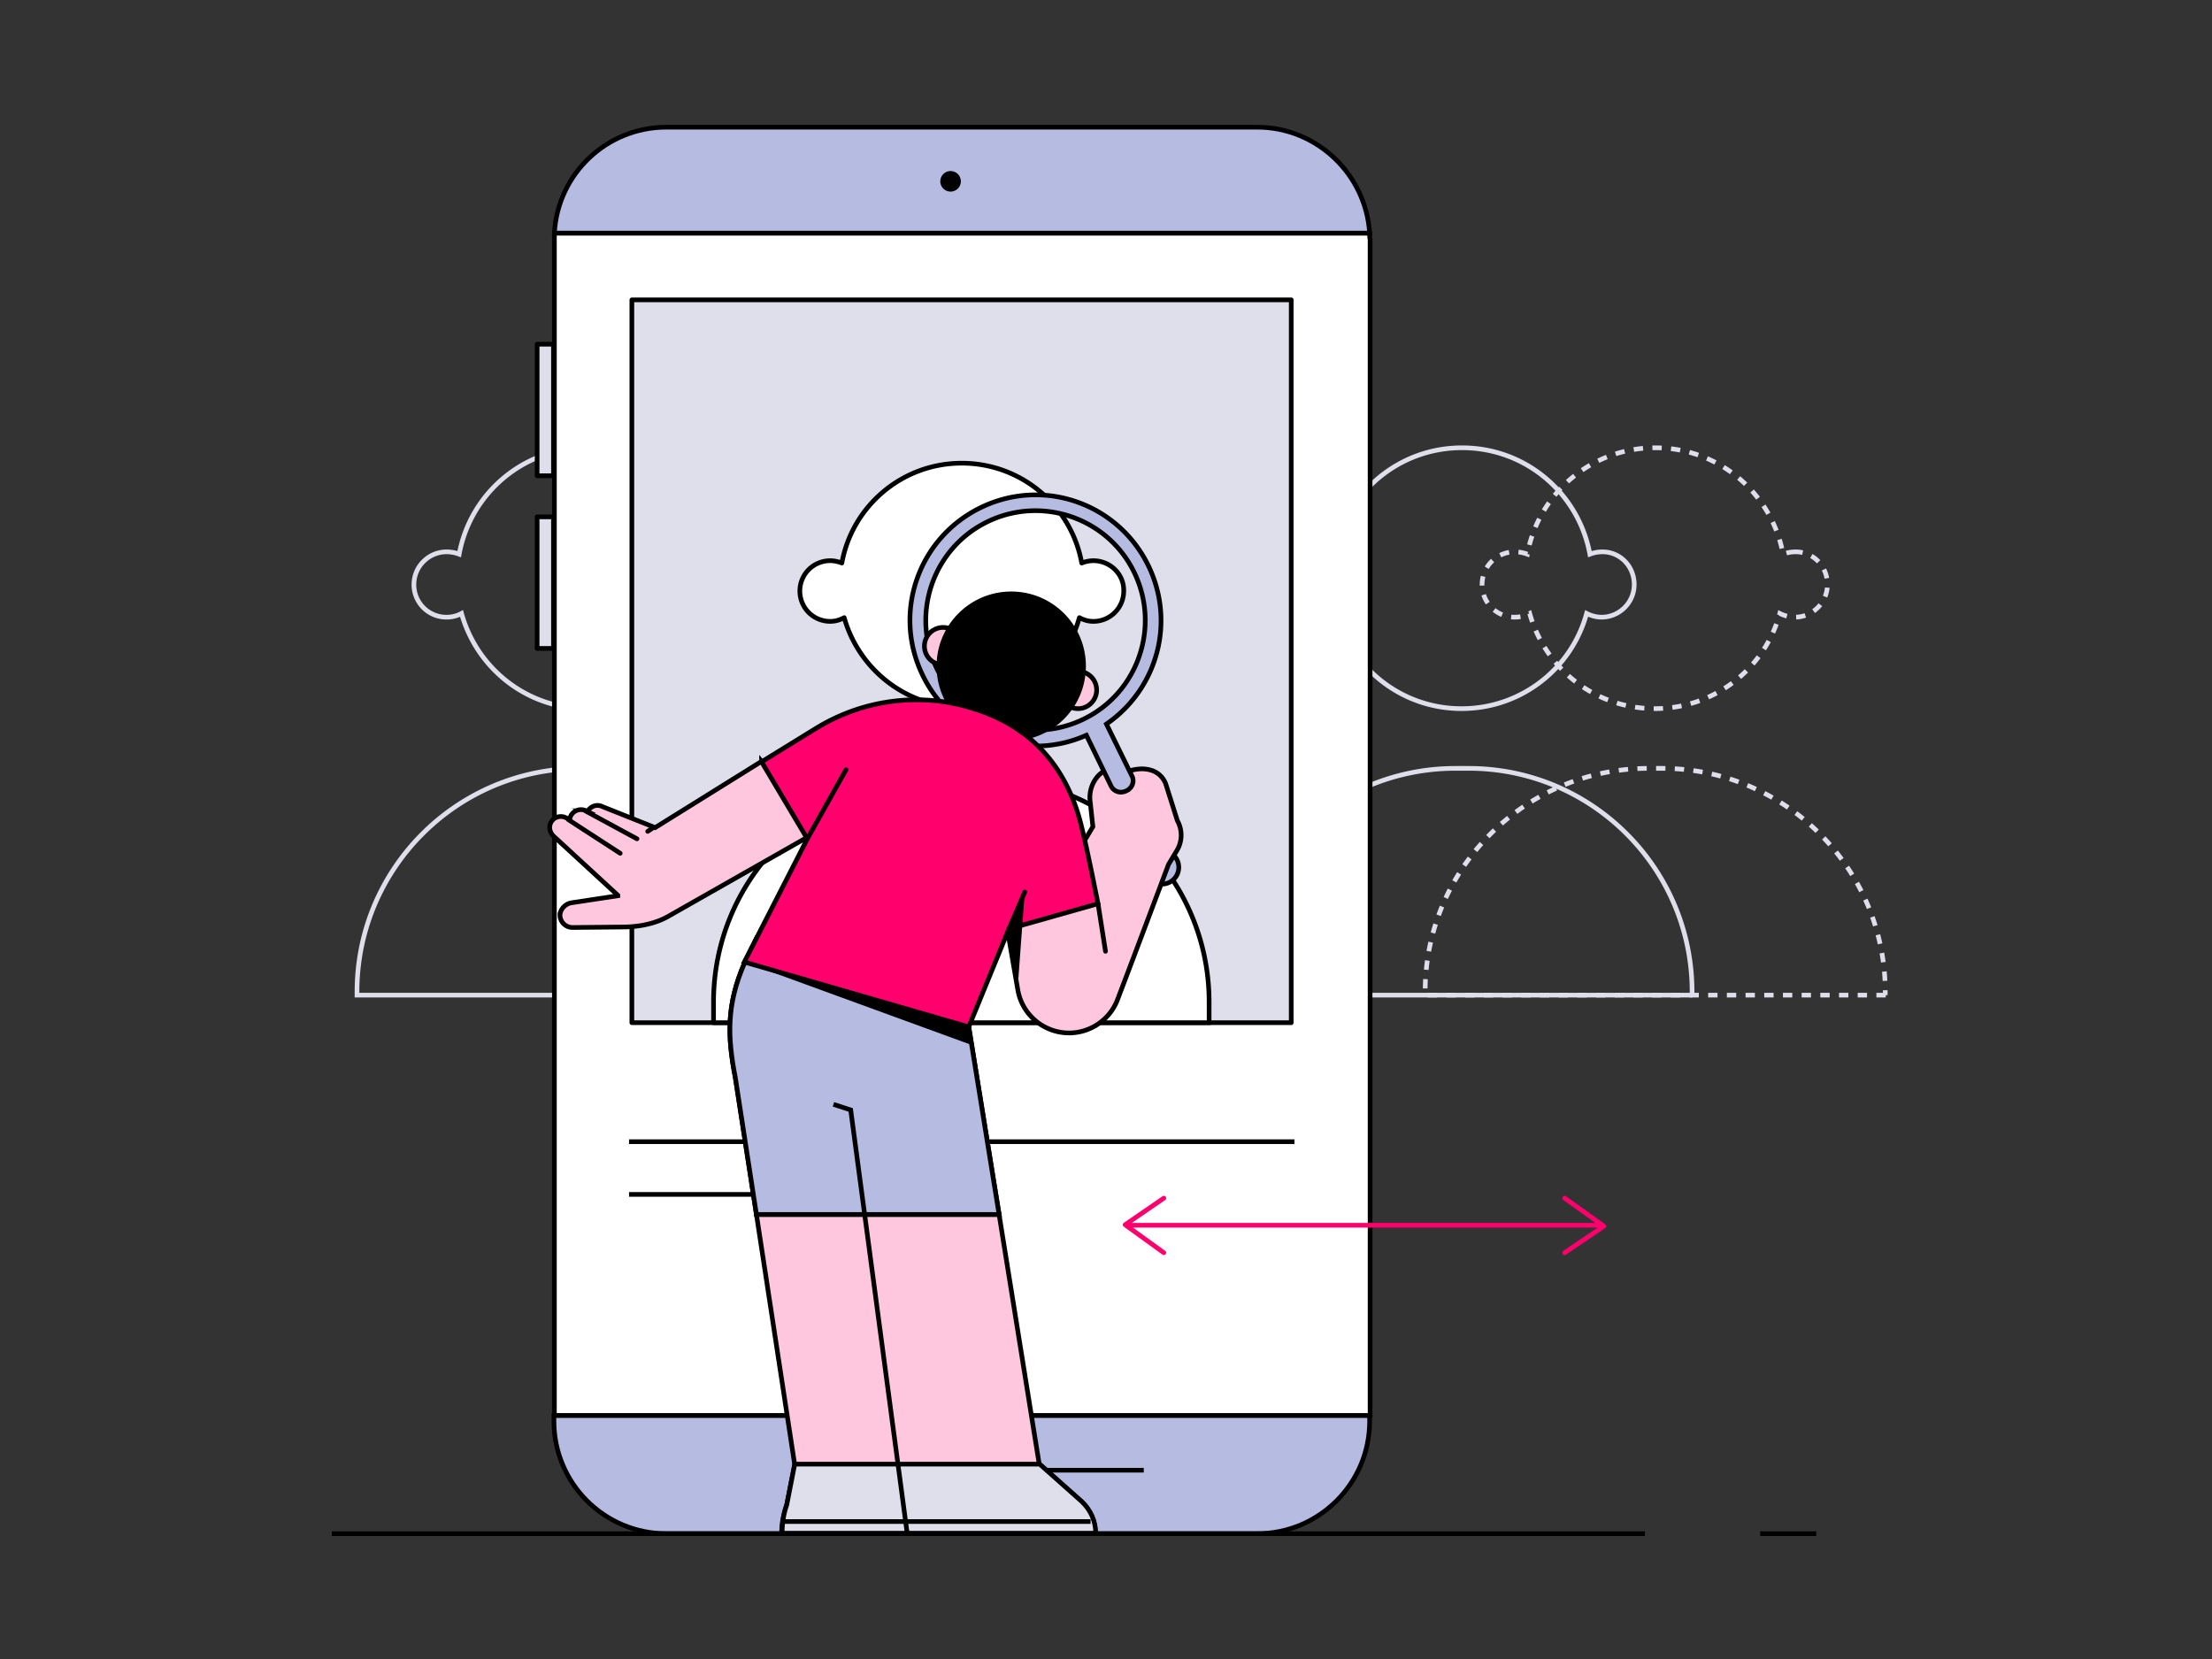 <svg viewBox="0 0 400 300" fill="none" xmlns="http://www.w3.org/2000/svg"><rect x="0" y="0" width="400" height="300" fill="#333333" stroke="none"/><path d="M289.779 99.79c-.844 0-1.603.169-2.279.422-2.025-10.97-11.56-19.24-23.121-19.24-11.561 0-21.096 8.27-23.121 19.24a6.446 6.446 0 0 0-2.279-.422c-3.206 0-5.907 2.616-5.907 5.907a5.87 5.87 0 0 0 5.907 5.907 5.562 5.562 0 0 0 2.7-.675c2.785 9.957 11.814 17.214 22.616 17.214 10.801 0 19.914-7.257 22.615-17.214.844.422 1.772.675 2.7.675 3.207 0 5.907-2.616 5.907-5.907s-2.532-5.907-5.738-5.907ZM306.067 179.955h-83.288v-.59c0-22.362 18.143-40.421 40.421-40.421h2.362c22.362 0 40.421 18.143 40.421 40.421v.59h.084ZM131.556 99.79c-.844 0-1.603.169-2.278.422-2.025-10.97-11.561-19.24-23.122-19.24-11.56 0-21.096 8.27-23.121 19.24a6.44 6.44 0 0 0-2.278-.422c-3.207 0-5.907 2.616-5.907 5.907a5.87 5.87 0 0 0 5.907 5.907c1.012 0 1.94-.253 2.7-.675 2.785 9.957 11.814 17.214 22.615 17.214 10.801 0 19.915-7.257 22.615-17.214.844.422 1.772.675 2.7.675 3.207 0 5.907-2.616 5.907-5.907s-2.531-5.907-5.738-5.907ZM147.844 179.955H64.557v-.59c0-22.362 18.142-40.421 40.42-40.421h2.363c22.362 0 40.42 18.143 40.42 40.421v.59h.084Z" stroke="#DEDFEA" stroke-width=".844" stroke-miterlimit="10"/><path d="M324.714 99.79a6.44 6.44 0 0 0-2.278.422c-2.025-10.97-11.561-19.24-23.121-19.24-11.561 0-21.097 8.27-23.122 19.24a6.436 6.436 0 0 0-2.278-.422c-3.207 0-5.907 2.616-5.907 5.907a5.87 5.87 0 0 0 5.907 5.907 5.565 5.565 0 0 0 2.7-.675c2.785 9.957 11.814 17.214 22.615 17.214 10.801 0 19.915-7.257 22.615-17.214.844.422 1.772.675 2.701.675 3.206 0 5.907-2.616 5.907-5.907s-2.532-5.907-5.739-5.907ZM341.001 179.955h-83.288v-.59c0-22.362 18.143-40.421 40.42-40.421h2.363c22.362 0 40.42 18.143 40.42 40.421v.59h.085Z" stroke="#DEDFEA" stroke-width=".844" stroke-miterlimit="10" stroke-dasharray="1.69 1.69"/><path d="M247.672 42.155h-147.42v213.831h147.505V43.336c-.085-.337-.085-.759-.085-1.18Z" fill="#fff" stroke="#000" stroke-width=".844" stroke-miterlimit="10"/><path d="M100.168 256.998c0 11.224 9.114 20.337 20.337 20.337h106.831c11.223 0 20.337-9.113 20.337-20.337v-1.012H100.168v1.012ZM227.335 23H120.504c-10.801 0-19.661 8.438-20.252 19.155h147.42C246.997 31.523 238.137 23 227.335 23Z" fill="#B6BBE2" stroke="#000" stroke-width=".844" stroke-miterlimit="10"/><path d="M233.496 54.223H114.26v130.712h119.236V54.223Z" fill="#DEDFEA" stroke="#000" stroke-width=".844" stroke-miterlimit="10" stroke-linecap="round" stroke-linejoin="round"/><path d="M197.719 101.394c-.76 0-1.435.168-2.11.421-1.856-10.294-10.886-18.058-21.687-18.058-10.801 0-19.83 7.763-21.687 18.058-.675-.253-1.35-.421-2.109-.421a5.474 5.474 0 0 0-5.485 5.485 5.475 5.475 0 0 0 5.485 5.485c.928 0 1.772-.254 2.531-.675 2.616 9.282 11.139 16.201 21.265 16.201 10.126 0 18.649-6.835 21.265-16.201.76.421 1.603.675 2.532.675a5.475 5.475 0 0 0 5.485-5.485c.084-3.038-2.447-5.485-5.485-5.485ZM218.73 184.934h-89.701v-3.713c0-22.362 18.143-40.42 40.421-40.42h8.776c22.362 0 40.42 18.143 40.42 40.42v3.713h.084Z" fill="#fff" stroke="#000" stroke-width=".844" stroke-miterlimit="10" stroke-linecap="round" stroke-linejoin="round"/><path d="M113.752 206.453h120.333M113.752 215.988h34.26M145.396 265.86h61.433" stroke="#000" stroke-width=".844" stroke-miterlimit="10"/><path d="M171.894 34.647a1.857 1.857 0 1 0 0-3.714 1.857 1.857 0 0 0 0 3.714Z" fill="#000"/><path d="M100.083 62.24h-2.954v23.797h2.954V62.24ZM100.083 93.462h-2.954v23.796h2.954V93.462Z" fill="#DEDFEA" stroke="#000" stroke-width=".844" stroke-miterlimit="10" stroke-linecap="round" stroke-linejoin="round"/><path d="m144.975 173.12 5.653-11.56" stroke="#000" stroke-width=".844" stroke-miterlimit="10" stroke-linecap="round" stroke-linejoin="round"/><path d="M318.303 277.336h10.126M60 277.336h237.459" stroke="#000" stroke-width=".844" stroke-miterlimit="10"/><path d="m175.184 185.693-38.395-15.948-2.11 4.303c-3.375 7.679-3.122 13.502-1.688 20.928l3.798 24.64h43.88l-5.485-33.923Z" fill="#B6BBE2" stroke="#000" stroke-width=".844" stroke-miterlimit="10"/><path d="M141.344 277.25h56.707c0-2.194-.929-4.219-2.532-5.738l-7.595-6.751-7.257-45.146h-43.88l6.92 45.23-1.435 7.258c-.591 1.687-.928 3.375-.928 5.147Z" fill="#FFC7DE" stroke="#000" stroke-width=".844" stroke-miterlimit="10"/><path d="m175.184 185.693-38.395-15.948-2.11 4.303c-3.375 7.679-3.122 13.502-1.688 20.928l3.798 24.64h43.88l-5.485-33.923Z" fill="#B6BBE2" stroke="#000" stroke-width=".844" stroke-miterlimit="10"/><path d="M142.275 272.104c-.59 1.688-.843 3.375-.843 5.147h56.706c0-2.194-.928-4.219-2.531-5.738l-7.595-6.751H143.71h44.302-44.302l-1.435 7.342Z" fill="#DEDFEA" stroke="#000" stroke-width=".844" stroke-miterlimit="10" stroke-linecap="round" stroke-linejoin="round"/><path d="m137.717 137.678-19.24 11.982-9.536-3.797c-1.012-.506-2.109-.084-2.7.844l-.253-.084a2.093 2.093 0 0 0-2.785.928c-.084.253-.169.422-.169.675-.253-.169-.506-.253-.675-.338-.759-.422-1.772-.253-2.362.338-.844.844-.76 2.11.084 2.953l11.645 10.717v.085l-8.354 1.265c-1.097.169-2.025 1.097-2.11 2.194a2.27 2.27 0 0 0 2.279 2.279l9.029-.085c3.122 0 6.16-.675 8.438-2.025l27.004-15.358-10.295-12.573Z" fill="#FFC7DE" stroke="#000" stroke-width=".844" stroke-miterlimit="10"/><path d="M210.12 159.873a3.038 3.038 0 1 0 0-6.076 3.038 3.038 0 0 0 0 6.076Z" fill="#B6BBE2" stroke="#000" stroke-width=".844" stroke-miterlimit="10"/><path d="m180.5 158.437 3.544 20.506c.76 4.557 4.726 7.848 9.282 7.848 3.882 0 7.426-2.448 8.776-6.076 3.376-8.861 9.198-24.387 9.198-24.387l1.519-2.532c1.013-1.688 1.013-3.713.085-5.4l-2.11-6.667c-1.266-3.122-4.894-3.122-7.341-2.025l-.591.253-.253.084c-1.435-1.519-3.207-.843-4.304.591a5.79 5.79 0 0 0-1.181 4.219l.506 4.642-4.557 7.594c0-.084-12.573 1.35-12.573 1.35Z" fill="#FFC7DE" stroke="#000" stroke-width=".844" stroke-miterlimit="10"/><path d="m204.635 140.21-4.557-9.282c9.114-6.245 12.574-18.312 7.595-28.607-5.485-11.307-18.987-16.033-30.294-10.548-11.308 5.485-16.033 18.987-10.548 30.294 5.316 11.055 18.48 15.864 29.619 10.886l4.472 9.198a1.97 1.97 0 0 0 1.772 1.097c.338 0 .675-.085 1.013-.253 1.097-.507 1.519-1.773.928-2.785Zm-35.273-19.409c-4.725-9.873-.59-21.77 9.283-26.496 9.873-4.726 21.771-.591 26.496 9.282 4.726 9.873.591 21.771-9.282 26.497-9.873 4.725-21.687.59-26.497-9.283Z" fill="#B6BBE2" stroke="#000" stroke-width=".844" stroke-miterlimit="10"/><path d="M170.543 120.213a3.376 3.376 0 1 0 0-6.752 3.376 3.376 0 0 0 0 6.752ZM194.93 128.145a3.375 3.375 0 1 0 0-6.75 3.375 3.375 0 0 0 0 6.75Z" fill="#FFC7DE" stroke="#000" stroke-width=".844" stroke-miterlimit="10"/><path d="M182.865 133.544c7.223 0 13.079-5.856 13.079-13.079 0-7.224-5.856-13.08-13.079-13.08-7.224 0-13.08 5.856-13.08 13.08 0 7.223 5.856 13.079 13.08 13.079Z" fill="#000" stroke="#000" stroke-width=".844" stroke-miterlimit="10"/><path d="m164.046 277.251-10.211-76.537-3.122-1.013" stroke="#000" stroke-width=".844" stroke-miterlimit="10"/><path d="m145.988 151.686-11.392 22.278 40.589 11.729 7.257-17.72 16.117-4.557s-2.025-10.295-3.037-14.177c-2.701-10.885-9.367-17.974-19.493-21.096-9.536-3.038-19.915-1.688-28.438 3.544l-9.873 6.076 8.27 13.923Z" fill="#FF006C" stroke="#000" stroke-width=".844" stroke-miterlimit="10"/><path d="m145.986 151.687 7.004-12.489M198.559 163.415l1.35 8.608M102.783 148.226l9.367 6.076M105.992 146.707l9.198 4.979M118.14 149.661l-1.013.675" stroke="#000" stroke-width=".844" stroke-miterlimit="10" stroke-linecap="round" stroke-linejoin="round"/><path d="M141.516 275.141h55.694" stroke="#000" stroke-width=".844" stroke-miterlimit="10"/><path d="m182.441 167.973 2.87-6.666" stroke="#000" stroke-width=".844" stroke-miterlimit="10" stroke-linecap="round" stroke-linejoin="round"/><path d="m185.31 161.307-1.181 15.948-1.941-8.438 3.122-7.51ZM134.596 173.964l40.926 14.936-.337-3.207-40.589-11.729Z" fill="#000"/><path d="m210.457 216.664-7.004 4.81 7.004 5.063M282.943 226.536l7.089-4.81-7.089-5.063M204.297 221.558h84.807" stroke="#FF006C" stroke-width=".844" stroke-miterlimit="10" stroke-linecap="round" stroke-linejoin="round"/></svg>